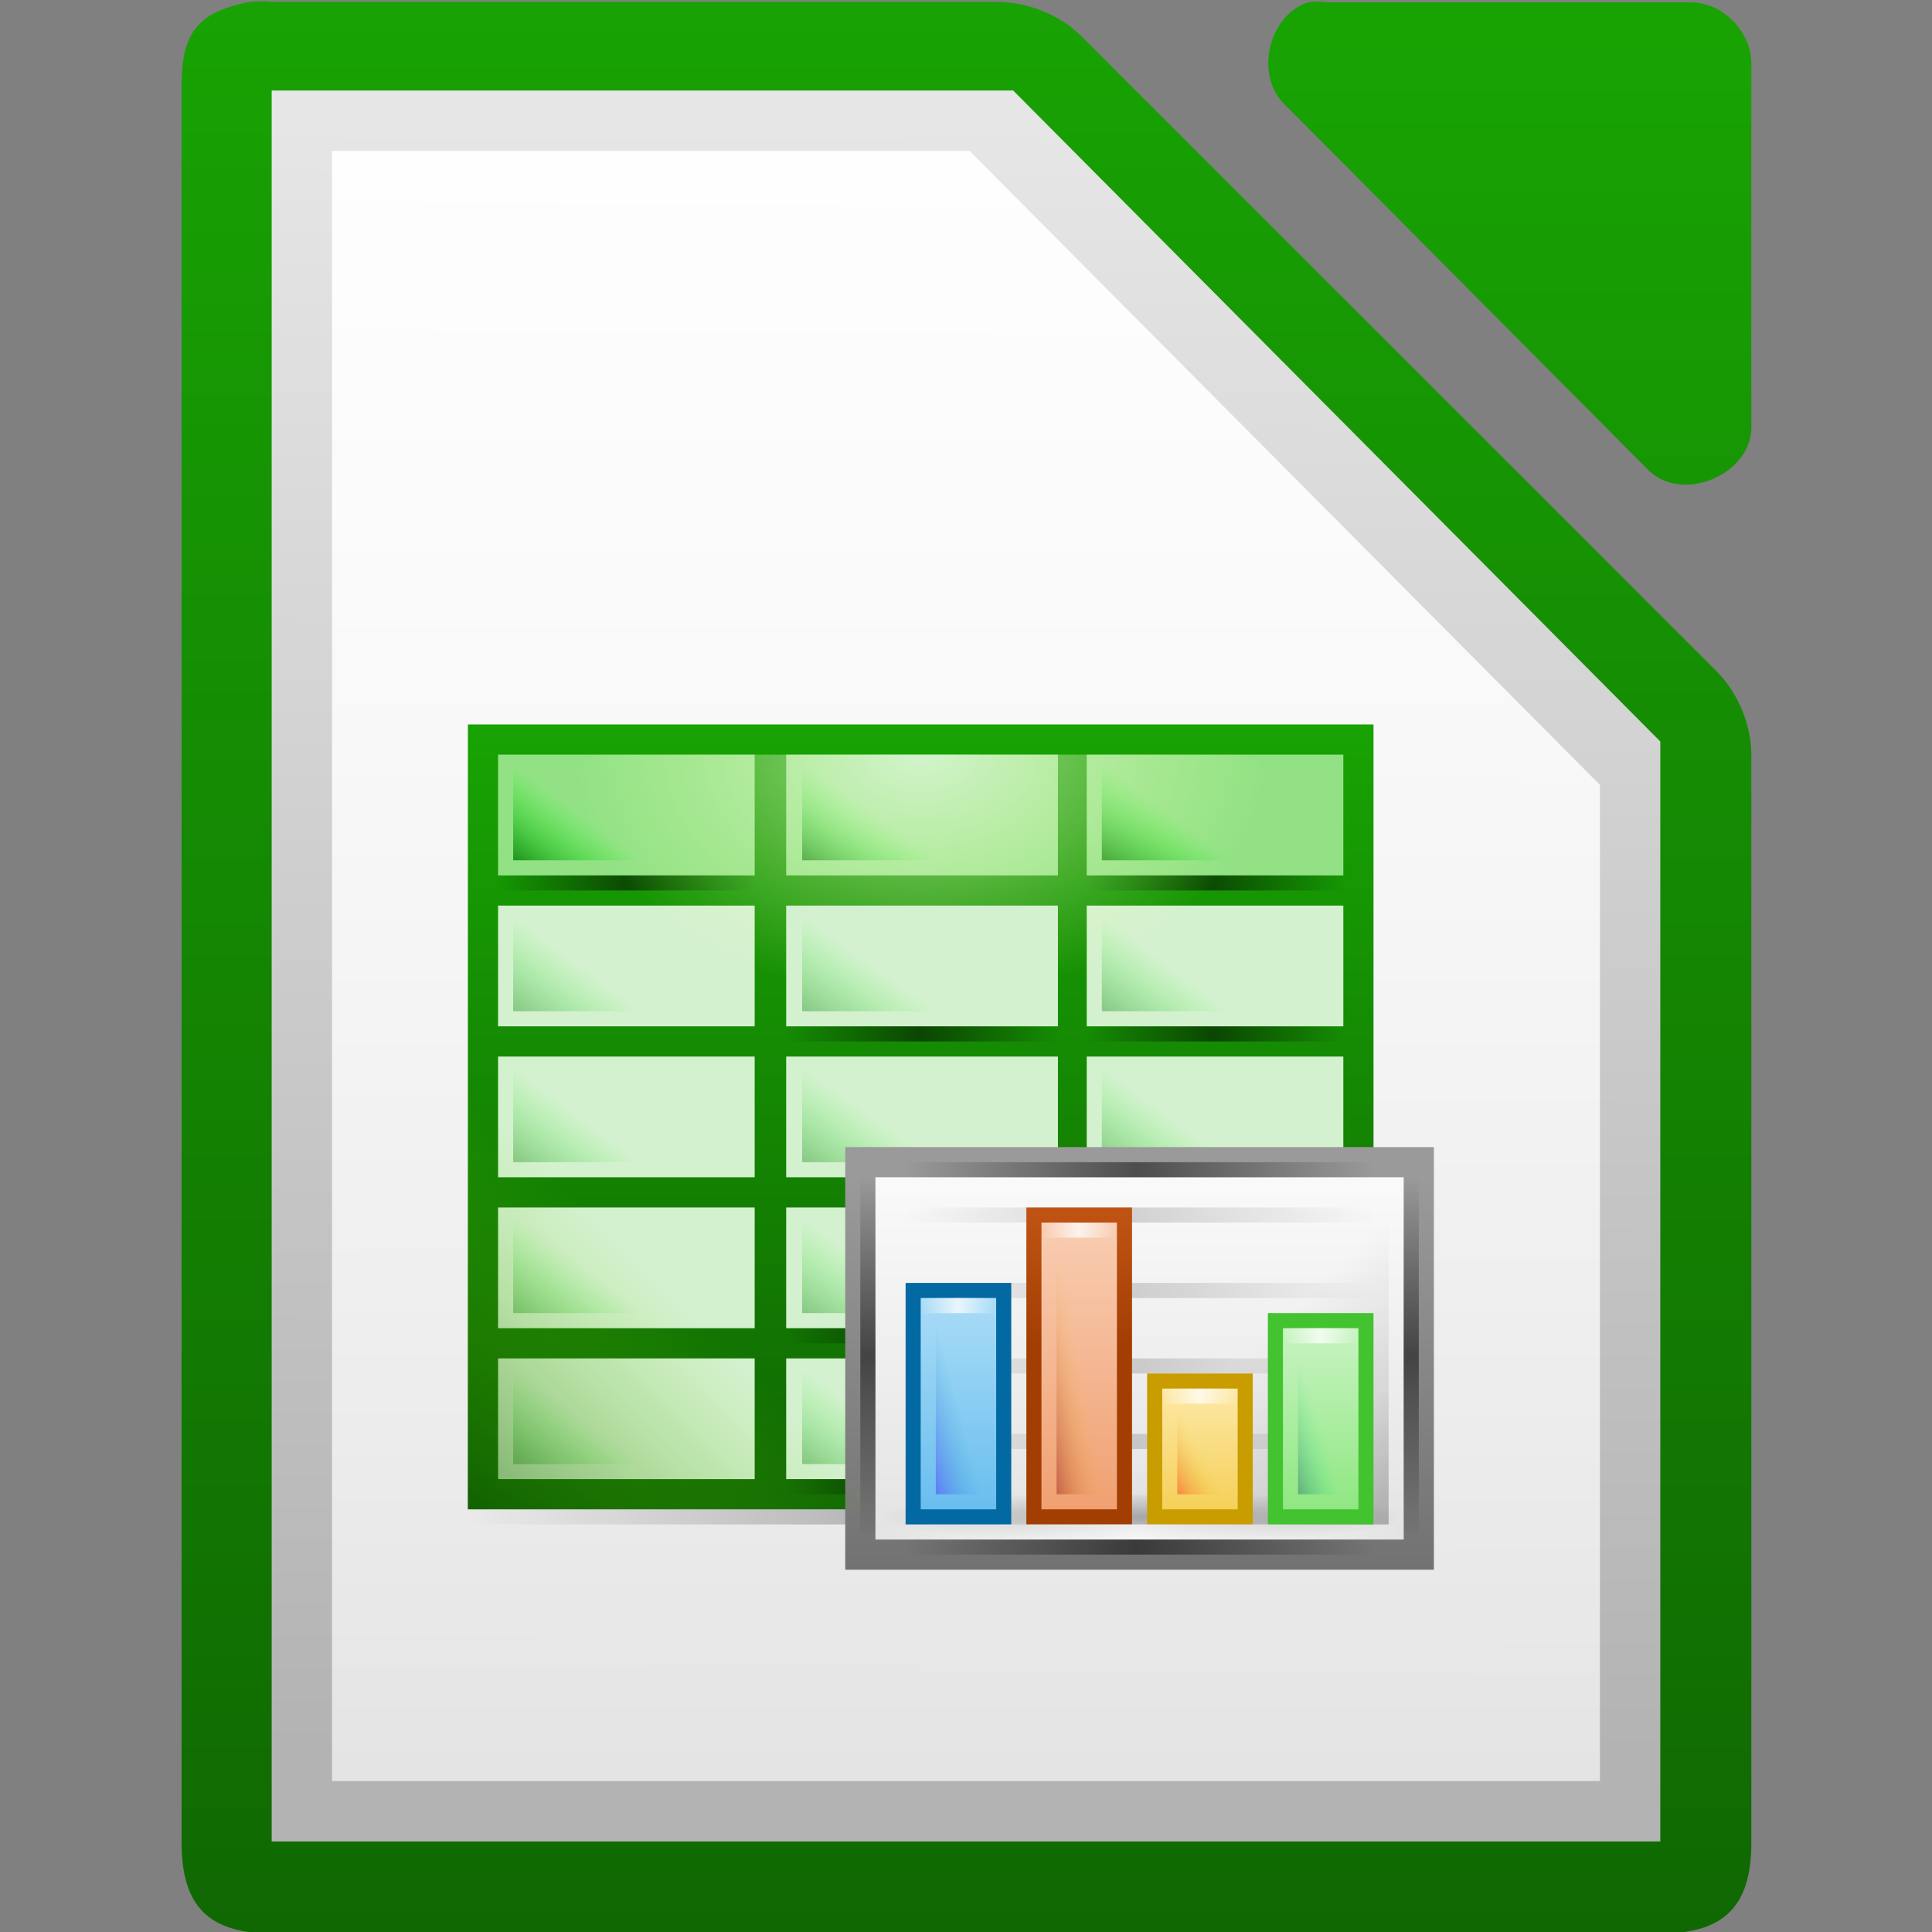 <svg viewBox="0 0 128 128" xmlns="http://www.w3.org/2000/svg" xmlns:xlink="http://www.w3.org/1999/xlink"><rect x="0" y="0" width="128" height="128" fill="#808080" stroke="none"/><linearGradient id="a" gradientUnits="userSpaceOnUse" x1="110.969" x2="110.969" y1="976.3" y2="992.375"><stop offset="0" stop-color="#666"/><stop offset="1" stop-color="#333"/></linearGradient><linearGradient id="b" gradientTransform="matrix(1 0 0 1 0 -.106)" gradientUnits="userSpaceOnUse" x1="121.984" x2="121.984" xlink:href="#c" y1="976.334" y2="992.466"/><linearGradient id="c"><stop offset="0" stop-color="#18a303"/><stop offset="1" stop-color="#106802"/></linearGradient><linearGradient id="d" gradientTransform="matrix(1.004 0 0 1.01 -1.499 -9.366)" gradientUnits="userSpaceOnUse" x1="110.969" x2="110.969" xlink:href="#c" y1="976.3" y2="992.375"/><linearGradient id="e"><stop offset="0" stop-opacity="0"/><stop offset=".493"/><stop offset="1" stop-opacity="0"/></linearGradient><linearGradient id="f" gradientUnits="userSpaceOnUse" x1="504.534" x2="504.534" xlink:href="#c" y1="-1118.64" y2="-1066.64"/><linearGradient id="g" gradientTransform="matrix(.379 0 0 1 501.441 127.981)" gradientUnits="userSpaceOnUse" x1="-17" x2="144" xlink:href="#e" y1="-1194.638" y2="-1194.638"/><linearGradient id="h" gradientUnits="userSpaceOnUse" x1="534.063" x2="534.063" y1="-1062.638" y2="-1088.638"><stop offset="0" stop-color="#727272"/><stop offset="1" stop-color="#9a9a9a"/></linearGradient><linearGradient id="i" gradientTransform="matrix(.949 0 0 1.3 -262.385 319.091)" gradientUnits="userSpaceOnUse" x1="829.361" x2="829.361" y1="-1064.799" y2="-1082.341"><stop offset="0" stop-color="#e4e4e4"/><stop offset="1" stop-color="#f9f9f9"/></linearGradient><linearGradient id="j" gradientUnits="userSpaceOnUse" x1="556" x2="545.773" y1="-1065.638" y2="-1075.865"><stop offset="0"/><stop offset=".455" stop-opacity=".361"/><stop offset="1" stop-opacity="0"/></linearGradient><linearGradient id="k" gradientTransform="matrix(.193 0 0 1 527.273 117.981)" gradientUnits="userSpaceOnUse" x1="-17" x2="144" xlink:href="#e" y1="-1194.638" y2="-1194.638"/><radialGradient id="l" cx="152.333" cy="-754.638" gradientTransform="matrix(0 .112 -1.164 -0 -338.754 -1083.18)" gradientUnits="userSpaceOnUse" r="15"><stop offset="0" stop-opacity=".502"/><stop offset="1" stop-opacity="0"/></radialGradient><linearGradient id="m" gradientTransform="matrix(.193 0 0 1 527.273 122.981)" gradientUnits="userSpaceOnUse" x1="-17" x2="144" xlink:href="#e" y1="-1194.638" y2="-1194.638"/><linearGradient id="n" gradientTransform="matrix(.193 0 0 1 527.273 112.981)" gradientUnits="userSpaceOnUse" x1="-17" x2="144" xlink:href="#e" y1="-1194.638" y2="-1194.638"/><linearGradient id="o" gradientTransform="matrix(.714 0 0 1.556 151.071 2743.74)" gradientUnits="userSpaceOnUse" x1="525.639" x2="525.639" y1="-1078.644" y2="-1068.787"><stop offset="0" stop-color="#63bbee"/><stop offset="1" stop-color="#aadcf7"/></linearGradient><linearGradient id="p" gradientTransform="matrix(.193 0 0 1 527.273 107.981)" gradientUnits="userSpaceOnUse" x1="-17" x2="144" xlink:href="#e" y1="-1194.638" y2="-1194.638"/><linearGradient id="q" gradientUnits="userSpaceOnUse" x1="538.656" x2="538.656" y1="-1077.607" y2="-1086.638"><stop offset="0" stop-color="#a33e03"/><stop offset="1" stop-color="#c15414"/></linearGradient><linearGradient id="r" gradientTransform="matrix(.714 0 0 2.111 159.071 3342.7)" gradientUnits="userSpaceOnUse" x1="525.639" x2="525.639" y1="-1078.644" y2="-1068.787"><stop offset="0" stop-color="#f09e6f"/><stop offset="1" stop-color="#f9cfb5"/></linearGradient><linearGradient id="s" gradientTransform="matrix(.714 0 0 .889 167.071 2024.98)" gradientUnits="userSpaceOnUse" x1="525.639" x2="525.639" y1="-1078.644" y2="-1068.787"><stop offset="0" stop-color="#f5ce53"/><stop offset="1" stop-color="#fde9a9"/></linearGradient><linearGradient id="t" gradientTransform="matrix(.714 0 0 1.333 175.071 2504.15)" gradientUnits="userSpaceOnUse" x1="525.639" x2="525.639" y1="-1078.644" y2="-1068.787"><stop offset="0" stop-color="#8ee780"/><stop offset="1" stop-color="#ccf4c6"/></linearGradient><linearGradient id="u" gradientTransform="matrix(.217 0 0 1 525.696 128.981)" gradientUnits="userSpaceOnUse" x1="-17" x2="144" xlink:href="#v" y1="-1194.638" y2="-1194.638"/><linearGradient id="v"><stop offset="0" stop-color="#fff" stop-opacity="0"/><stop offset=".493" stop-color="#fff"/><stop offset="1" stop-color="#fff" stop-opacity="0"/></linearGradient><linearGradient id="w" gradientTransform="matrix(.25 0 0 1.417 401.75 1154.6)" gradientUnits="userSpaceOnUse" x1="529.25" x2="535" y1="-1568.638" y2="-1574.638"><stop offset="0" stop-color="#800000"/><stop offset="1" stop-color="#ffc600" stop-opacity="0"/></linearGradient><linearGradient id="x" gradientTransform="matrix(.031 0 0 1 533.528 108.981)" gradientUnits="userSpaceOnUse" x1="-17" x2="144" xlink:href="#v" y1="-1194.638" y2="-1194.638"/><linearGradient id="y" gradientTransform="matrix(.031 0 0 1 525.528 113.981)" gradientUnits="userSpaceOnUse" x1="-17" x2="144" xlink:href="#v" y1="-1194.638" y2="-1194.638"/><linearGradient id="z" gradientTransform="matrix(.031 0 0 1 541.528 119.981)" gradientUnits="userSpaceOnUse" x1="-17" x2="144" xlink:href="#v" y1="-1194.638" y2="-1194.638"/><linearGradient id="A" gradientTransform="matrix(.031 0 0 1 549.528 115.981)" gradientUnits="userSpaceOnUse" x1="-17" x2="144" xlink:href="#v" y1="-1194.638" y2="-1194.638"/><linearGradient id="B" gradientTransform="matrix(.25 0 0 1 393.75 501)" gradientUnits="userSpaceOnUse" x1="529.25" x2="535" y1="-1568.638" y2="-1574.638"><stop offset="0" stop-color="#4a00ff"/><stop offset="1" stop-color="#00a0c1" stop-opacity="0"/></linearGradient><linearGradient id="C" gradientTransform="matrix(.25 0 0 .833 417.75 239.56)" gradientUnits="userSpaceOnUse" x1="529.25" x2="535" y1="-1568.638" y2="-1574.638"><stop offset="0" stop-color="#003362"/><stop offset="1" stop-color="#00ff8c" stop-opacity="0"/></linearGradient><linearGradient id="D" gradientTransform="matrix(.25 0 0 .5 409.75 -283.319)" gradientUnits="userSpaceOnUse" x1="529.25" x2="535" y1="-1568.638" y2="-1574.638"><stop offset="0" stop-color="#f00"/><stop offset="1" stop-color="#d3d300" stop-opacity="0"/></linearGradient><linearGradient id="E" gradientTransform="matrix(.193 0 0 1 527.273 129.981)" gradientUnits="userSpaceOnUse" x1="-17" x2="144" xlink:href="#e" y1="-1194.638" y2="-1194.638"/><linearGradient id="F" gradientTransform="matrix(.193 0 0 1 527.273 104.981)" gradientUnits="userSpaceOnUse" x1="-17" x2="144" xlink:href="#e" y1="-1194.638" y2="-1194.638"/><linearGradient id="G" gradientTransform="matrix(.149 0 0 1 -1086.1 672.619)" gradientUnits="userSpaceOnUse" x1="-17" x2="144" xlink:href="#e" y1="-1194.638" y2="-1194.638"/><linearGradient id="H" gradientTransform="matrix(.149 0 0 1 -1086.1 636.619)" gradientUnits="userSpaceOnUse" x1="-17" x2="144" xlink:href="#e" y1="-1194.638" y2="-1194.638"/><linearGradient id="I" gradientUnits="userSpaceOnUse" x1="-495" x2="-508.946" y1="-1066.638" y2="-1080.584"><stop offset="0" stop-color="#125a00"/><stop offset="1" stop-color="#69ce00" stop-opacity="0"/></linearGradient><radialGradient id="J" cx="-1535.304" cy="-853" gradientTransform="matrix(-1.658 0 0 -2.3 -1428.55 -2486.9)" gradientUnits="userSpaceOnUse" r="10"><stop offset="0" stop-color="#fff"/><stop offset="1" stop-color="#f5ffaa" stop-opacity="0"/></radialGradient><linearGradient id="K" gradientTransform="matrix(.667 0 0 .5 145.333 -325.319)" gradientUnits="userSpaceOnUse" x1="529.25" x2="535.438" y1="-1568.638" y2="-1574.826"><stop offset="0" stop-color="#008000"/><stop offset="1" stop-color="#0f0" stop-opacity="0"/></linearGradient><linearGradient id="L" gradientTransform="matrix(.106 0 0 1 498.795 85.981)" gradientUnits="userSpaceOnUse" x1="-17" x2="144" xlink:href="#e" y1="-1194.638" y2="-1194.638"/><linearGradient id="M" gradientTransform="matrix(7.979 0 0 8.012 -2383.61 -3106.53)" gradientUnits="userSpaceOnUse" x1="294.343" x2="294.418" y1="256.581" y2="243.139"><stop offset="0" stop-color="#b3b3b3"/><stop offset="1" stop-color="#e6e6e6"/></linearGradient><linearGradient id="N" gradientTransform="matrix(4 0 0 4 -875.027 1971.85)" gradientUnits="userSpaceOnUse" x1="209.062" x2="209.062" y1="-755.388" y2="-781.623"><stop offset="0" stop-color="#fff" stop-opacity=".65"/><stop offset="1" stop-color="#fff" stop-opacity=".949"/></linearGradient><g transform="translate(63 1166.638)"><path id="O" d="m-45-1160.638v2 112 2h2 88 2v-2-70-.875l-.625-.625-41.75-42-.5-.5h-.875-46.25z" fill="url(#M)"/><path id="P" d="m-41-1156.638h42.235l41.765 42v66h-84z" fill="url(#N)"/></g><g transform="translate(-464.001 1166.636)"><g fill="url(#a)" transform="matrix(8 0 0 7.997 -411.968 -8974.56)"><path d="m111.562 976.373c-.458.087-.571.283-.562.75v14.502c0.0.524.226.75.75.75h11.5c.524-0.0.75-.226.75-.75v-8.981c.006-.264-.098-.529-.281-.719l-5.27-5.271c-.19-.184-.455-.287-.719-.281h-5.98c-.062-.006-.125-.006-.188 0z" fill="url(#b)"/><path d="m120.329 976.376c-.333.107-.445.613-.188.852l3.012 3.029c.278.265.832.038.847-.347v-3.029c-0-.264-.239-.505-.502-.505h-3.012c-.052-.008-.105-.008-.157 0z" fill="url(#d)"/></g><use height="1085" transform="translate(527)" width="5033" xlink:href="#O"/><use height="1085" transform="translate(527)" width="5033" xlink:href="#P"/><path d="m495-1118.638v2 8 2 8 2 8 2 8 2 8 2h60v-2-50h-58z" fill="url(#f)"/><path d="m495-1066.638h61v1h-61z" fill="url(#g)" opacity=".25"/><g id="Q"><path d="m497-1116.638h17v8h-17z" fill="#92e285"/><path d="m498-1115.638h8v6h-8z" fill="url(#K)" opacity=".75"/><path d="m497-1108.638h17v1h-17z" fill="url(#L)" opacity=".5"/></g><use height="1085" transform="matrix(1.059 0 0 1 -10.235 0)" width="5033" xlink:href="#Q"/><use height="1085" transform="translate(39)" width="5033" xlink:href="#Q"/><g id="R" transform="translate(0 10)"><path d="m497-1116.638h17v8h-17z" fill="#d4f1cf"/><path d="m498-1115.638h8v6h-8z" fill="url(#K)" opacity=".35"/><path d="m497-1108.638h17v1h-17z" fill="url(#L)" opacity=".5"/></g><use height="1085" transform="translate(39)" width="5033" xlink:href="#R"/><use height="1085" transform="matrix(1.059 0 0 1 -10.235 10)" width="5033" xlink:href="#R"/><use height="1085" transform="translate(39 10)" width="5033" xlink:href="#R"/><use height="1085" transform="translate(0 10)" width="5033" xlink:href="#R"/><use height="1085" transform="matrix(1.059 0 0 1 -10.235 20)" width="5033" xlink:href="#R"/><use height="1085" transform="translate(0 20)" width="5033" xlink:href="#R"/><use height="1085" transform="matrix(1.059 0 0 1 -10.235 30)" width="5033" xlink:href="#R"/><use height="1085" transform="translate(0 30)" width="5033" xlink:href="#R"/><path d="m520-1090.638h39v28h-39z" fill="url(#h)"/><path d="m522-1088.638h35v24h-35z" fill="url(#i)"/><path d="m534-1087.638h22v22h-22z" fill="url(#j)" opacity=".25"/><path d="m524-1076.638h31v1h-31z" fill="url(#k)" opacity=".15"/><path d="m523-1067.595h33c .554 0 1 .446 1 1v .957c0 .554-.446 1-1 1h-33c-.554 0-1-.446-1-1v-.957c0-.554.446-1 1-1z" fill="url(#l)" opacity=".5"/><path d="m524-1071.638h31v1h-31z" fill="url(#m)" opacity=".15"/><path d="m524-1081.638h31v1h-31z" fill="url(#n)" opacity=".15"/><path d="m524-1081.638h7v16h-7z" fill="#0369a3"/><path d="m525 1066.638h5v14h-5z" fill="url(#o)" transform="scale(1 -1)"/><path d="m524-1086.638h31v1h-31z" fill="url(#p)" opacity=".15"/><path d="m532-1086.638h7v21h-7z" fill="url(#q)"/><path d="m533 1066.638h5v19h-5z" fill="url(#r)" transform="scale(1 -1)"/><path d="m540-1075.638h7v10h-7z" fill="#c99c00"/><path d="m541 1066.638h5v8h-5z" fill="url(#s)" transform="scale(1 -1)"/><path d="m548-1079.638h7v14h-7z" fill="#43c330"/><path d="m549 1066.638h5v12h-5z" fill="url(#t)" transform="scale(1 -1)"/><path d="m522-1065.638h35v1h-35z" fill="url(#u)" opacity=".75"/><path d="m534-1084.638h3v17h-3z" fill="url(#w)" opacity=".35"/><path d="m533-1085.638h5v1h-5z" fill="url(#x)" opacity=".75"/><path d="m525-1080.638h5v1h-5z" fill="url(#y)" opacity=".75"/><path d="m541-1074.638h5v1h-5z" fill="url(#z)" opacity=".75"/><path d="m549-1078.638h5v1h-5z" fill="url(#A)" opacity=".75"/><path d="m526-1079.638h3v12h-3z" fill="url(#B)" opacity=".35"/><path d="m550-1077.638h3v10h-3z" fill="url(#C)" opacity=".35"/><path d="m542-1073.638h3v6h-3z" fill="url(#D)" opacity=".35"/><path d="m524-1064.638h31v1h-31z" fill="url(#E)" opacity=".5"/><path d="m524-1089.638h31v1h-31z" fill="url(#F)" opacity=".5"/><path d="m-1088.638-522h24v1h-24z" fill="url(#G)" opacity=".5" transform="rotate(90)"/><path d="m-1088.638-558h24v1h-24z" fill="url(#H)" opacity=".5" transform="rotate(90)"/><path d="m-525-1096.638h30v30h-30z" fill="url(#I)" opacity=".5" transform="scale(-1 1)"/><rect fill="url(#J)" height="46" opacity=".6" rx="2" transform="matrix(0 -1 -1 0 0 0)" width="16" x="1100.638" y="-548"/><use height="1085" transform="matrix(1.059 0 0 1 -10.235 0)" width="5033" xlink:href="#R"/></g></svg>